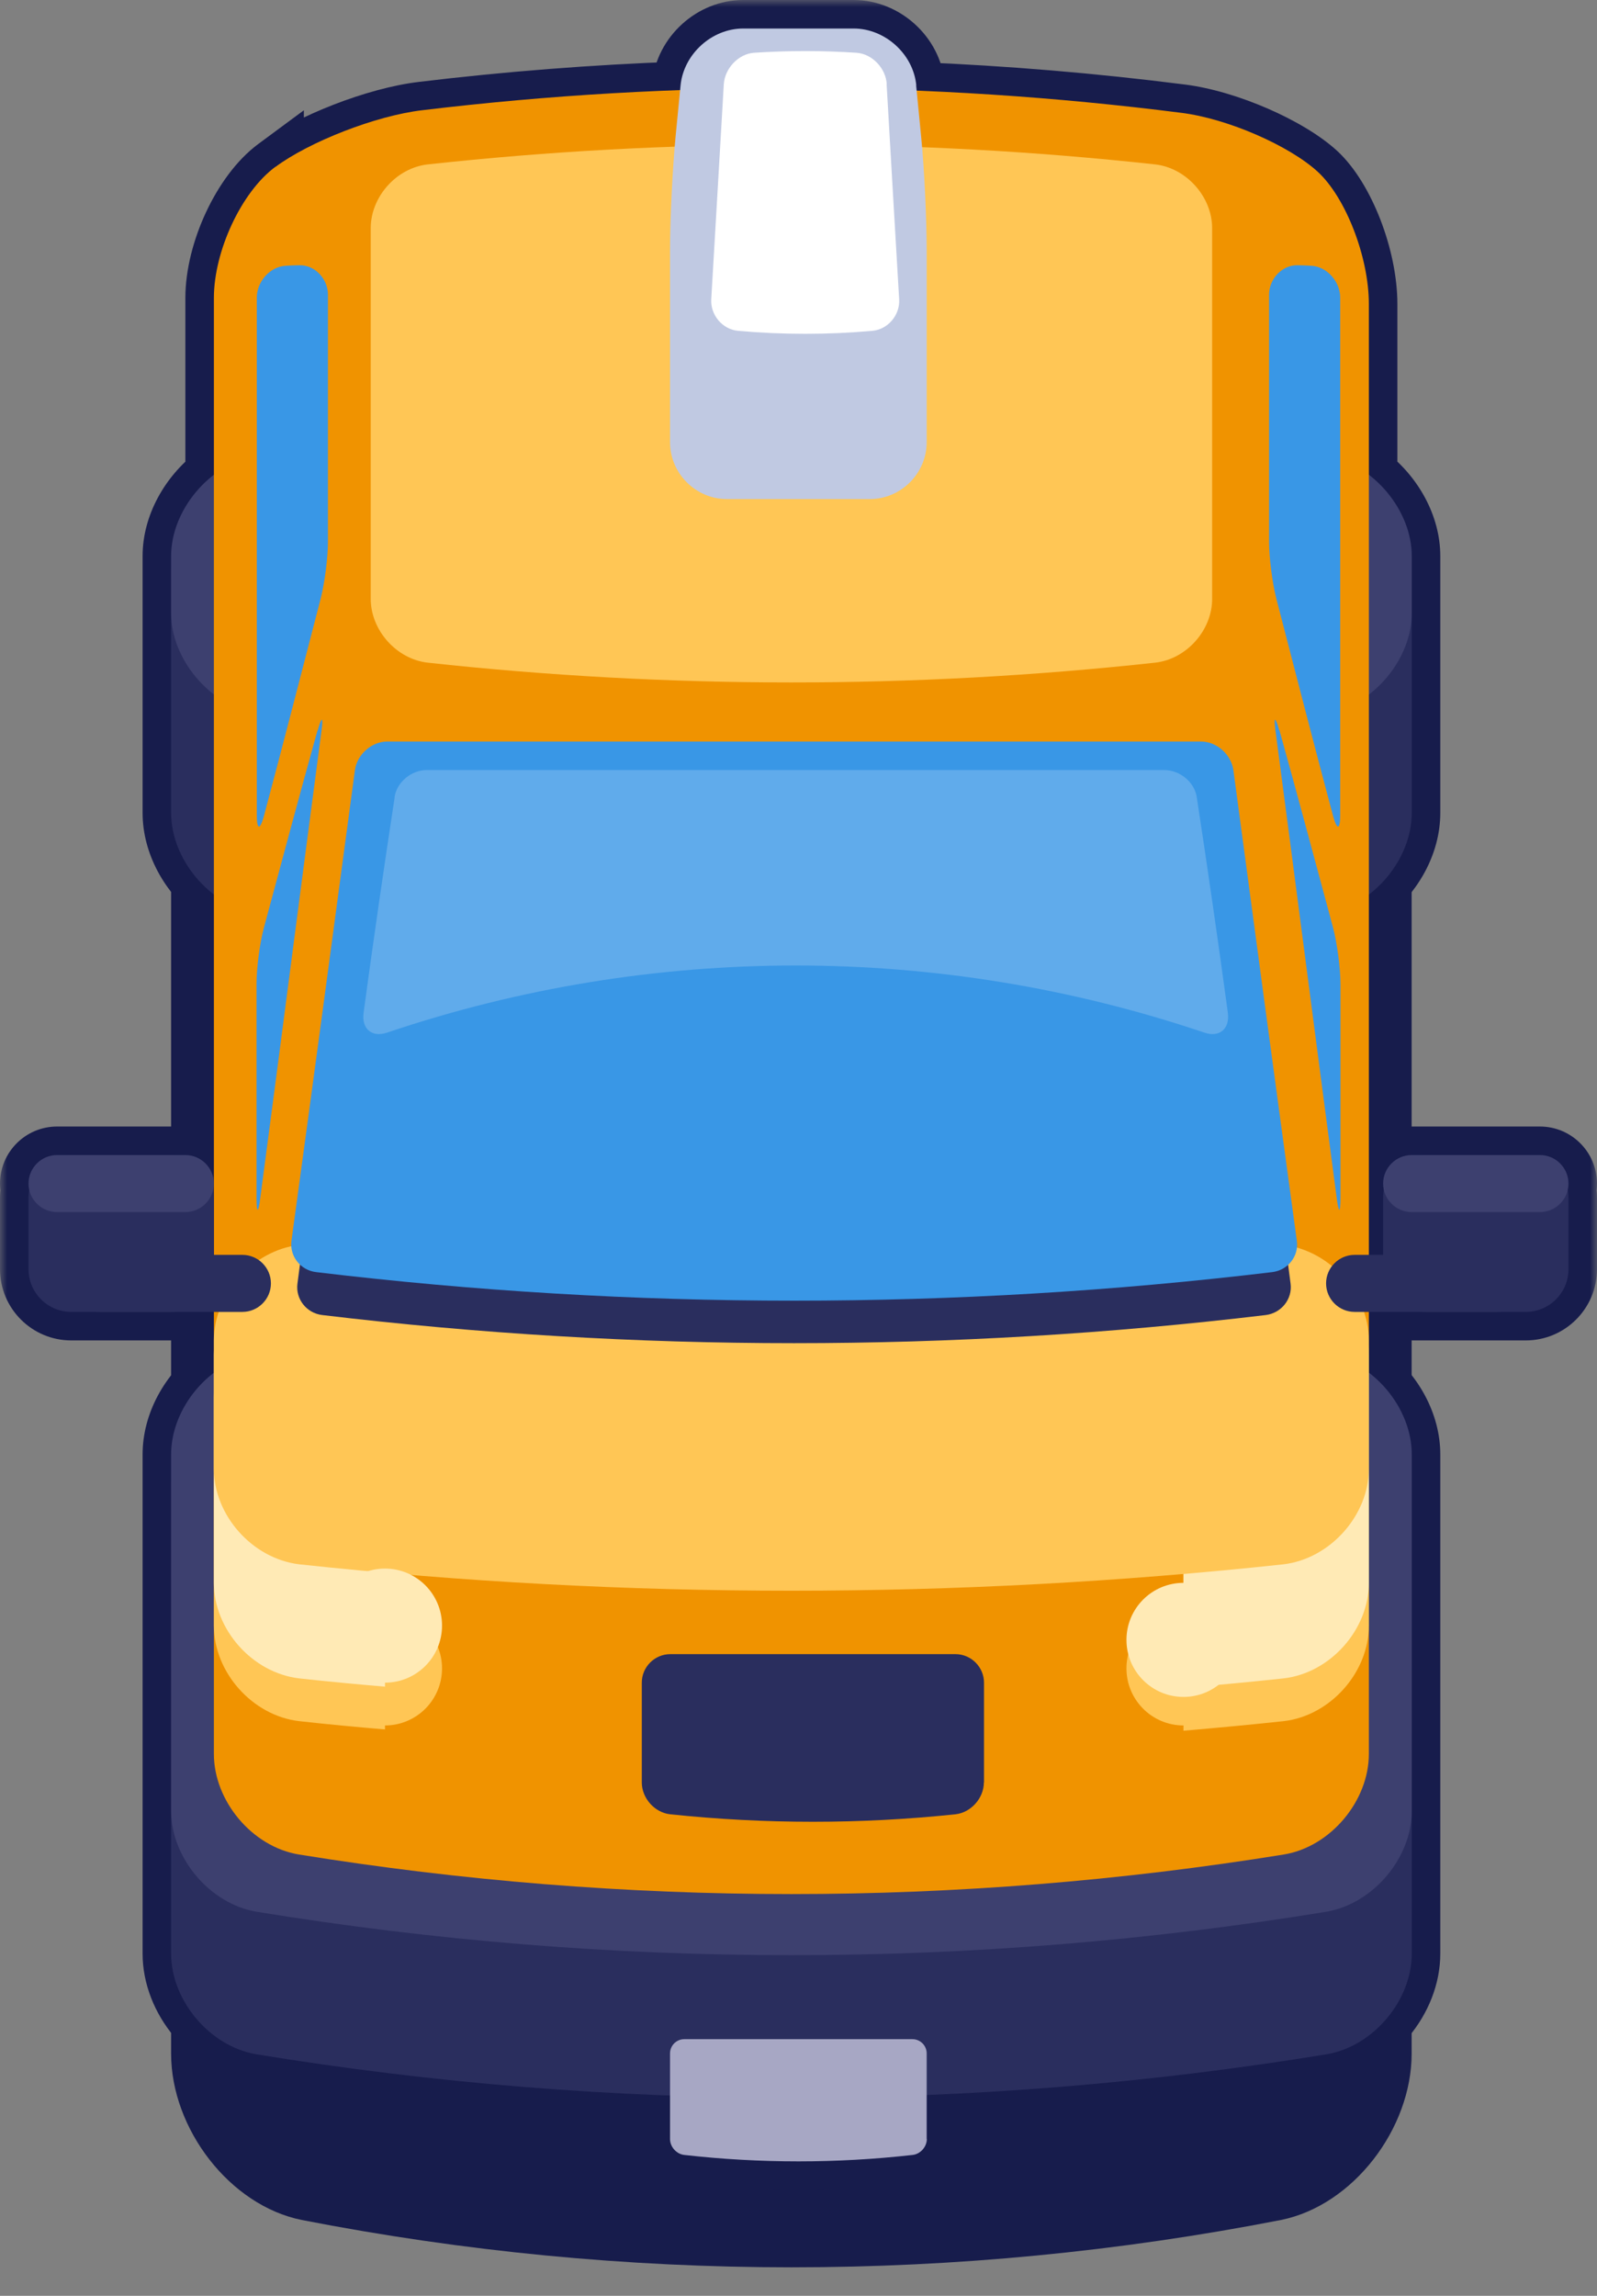 <svg width="112" height="161" viewBox="0 0 112 161" fill="none" xmlns="http://www.w3.org/2000/svg">
<rect x="0" y="0" width="112" height="161" fill="#808080" stroke="none"/>
<path d="M12 42.982C12 37.728 16.1 32.34 21.163 31.32C43.857 26.893 67.143 26.893 89.837 31.32C94.9 32.34 99 37.728 99 42.982V144.018C99 149.272 94.9 154.66 89.837 155.68C67.143 160.107 43.857 160.107 21.163 155.68C16.1 154.66 12 149.272 12 144.018V42.982Z" fill="#171C4C" fill-opacity="1"/>
<mask id="path-2-outside-1_926_6614" maskUnits="userSpaceOnUse" x="0" y="0" width="112" height="154" fill="black">
<rect fill="white" width="112" height="154"/>
<path fill-rule="evenodd" clip-rule="evenodd" d="M64.26 5.98C64.05 3.79 62.07 2 59.87 2H52.12C49.92 2 47.95 3.79 47.73 5.98L47.697 6.317C41.656 6.535 35.621 7.006 29.61 7.73C26.32 8.12 21.68 9.95 19.31 11.71V11.7C16.93 13.46 15 17.61 15 20.9V33.296C13.208 34.673 12 36.841 12 39V40V43V57C12 59.184 13.21 61.359 15 62.727V83C15 81.9 14.1 81 13 81H12H5H4C2.9 81 2 81.9 2 83C2 83.154 2.018 83.303 2.051 83.447C2.017 83.626 2 83.811 2 84V89C2 90.657 3.343 92 5 92H7H12H15V94V95V96.267C13.208 97.633 12 99.807 12 102V104V127V137C12 140.27 14.68 143.49 17.96 144.06C27.582 145.635 37.278 146.6 46.99 146.956V150C46.99 150.55 47.44 151.06 47.99 151.12C53.31 151.72 58.68 151.72 64 151.12C64.55 151.06 65 150.55 65 150H64.99V146.919C74.379 146.536 83.749 145.583 93.05 144.06C96.34 143.49 99.01 140.27 99.01 137V127V104V102C99.01 99.805 97.795 97.624 96 96.259V95V94V92H100H105H107C108.657 92 110 90.657 110 89V84C110 83.811 109.983 83.626 109.949 83.447C109.982 83.303 110 83.154 110 83C110 81.9 109.1 81 108 81H107H100H99C97.9 81 97 81.9 97 83C97 83.154 97.018 83.303 97.051 83.447C97.017 83.626 97 83.811 97 84V88H96V62.734C97.798 61.367 99.01 59.19 99.01 57V43V40V39C99.01 36.839 97.795 34.668 96 33.292V21.32C96 18.03 94.38 13.85 92.41 12.04C90.43 10.23 86.13 8.32 82.83 7.91C76.67 7.125 70.483 6.607 64.287 6.355L64.25 5.98H64.26ZM15 83V84C15 83.811 14.983 83.626 14.949 83.447C14.982 83.303 15 83.154 15 83Z"/>
</mask>
<path fill-rule="evenodd" clip-rule="evenodd" d="M64.26 5.98C64.05 3.79 62.07 2 59.87 2H52.12C49.92 2 47.95 3.79 47.73 5.98L47.697 6.317C41.656 6.535 35.621 7.006 29.61 7.73C26.32 8.12 21.68 9.95 19.31 11.71V11.7C16.93 13.46 15 17.61 15 20.9V33.296C13.208 34.673 12 36.841 12 39V40V43V57C12 59.184 13.21 61.359 15 62.727V83C15 81.9 14.1 81 13 81H12H5H4C2.9 81 2 81.9 2 83C2 83.154 2.018 83.303 2.051 83.447C2.017 83.626 2 83.811 2 84V89C2 90.657 3.343 92 5 92H7H12H15V94V95V96.267C13.208 97.633 12 99.807 12 102V104V127V137C12 140.27 14.68 143.49 17.96 144.06C27.582 145.635 37.278 146.6 46.99 146.956V150C46.99 150.55 47.44 151.06 47.99 151.12C53.31 151.72 58.68 151.72 64 151.12C64.55 151.06 65 150.55 65 150H64.99V146.919C74.379 146.536 83.749 145.583 93.05 144.06C96.34 143.49 99.01 140.27 99.01 137V127V104V102C99.01 99.805 97.795 97.624 96 96.259V95V94V92H100H105H107C108.657 92 110 90.657 110 89V84C110 83.811 109.983 83.626 109.949 83.447C109.982 83.303 110 83.154 110 83C110 81.9 109.1 81 108 81H107H100H99C97.9 81 97 81.9 97 83C97 83.154 97.018 83.303 97.051 83.447C97.017 83.626 97 83.811 97 84V88H96V62.734C97.798 61.367 99.01 59.19 99.01 57V43V40V39C99.01 36.839 97.795 34.668 96 33.292V21.32C96 18.03 94.38 13.85 92.41 12.04C90.43 10.23 86.13 8.32 82.83 7.91C76.67 7.125 70.483 6.607 64.287 6.355L64.25 5.98H64.26ZM15 83V84C15 83.811 14.983 83.626 14.949 83.447C14.982 83.303 15 83.154 15 83Z" fill="#171C4C"/>
<path d="M64.26 5.98V7.98H66.461L66.251 5.789L64.26 5.98ZM47.73 5.98L45.74 5.78L45.739 5.786L47.73 5.98ZM47.697 6.317L47.769 8.316L49.518 8.253L49.688 6.511L47.697 6.317ZM29.61 7.73L29.845 9.716L29.849 9.716L29.61 7.73ZM19.31 11.71H17.31V15.686L20.502 13.316L19.31 11.71ZM19.31 11.7H21.31V7.734L18.121 10.092L19.31 11.7ZM15 33.296L16.218 34.882L17 34.281V33.296H15ZM15 62.727H17V61.739L16.215 61.138L15 62.727ZM2.051 83.447L4.017 83.814L4.093 83.404L4 82.998L2.051 83.447ZM15 92H17V90H15V92ZM15 96.267L16.212 97.858L17 97.258V96.267H15ZM17.96 144.06L17.618 146.03L17.627 146.032L17.637 146.034L17.96 144.06ZM46.99 146.956H48.99V145.028L47.063 144.958L46.99 146.956ZM47.99 151.12L48.214 149.133L48.207 149.132L47.99 151.12ZM64 151.12L63.783 149.132L63.776 149.133L64 151.12ZM65 150H67V148H65V150ZM64.99 150H62.99V152H64.99V150ZM64.99 146.919L64.908 144.921L62.99 144.999V146.919H64.99ZM93.05 144.06L93.373 146.034L93.382 146.032L93.391 146.031L93.05 144.06ZM96 96.259H94V97.25L94.789 97.851L96 96.259ZM96 92V90H94V92H96ZM109.949 83.447L108 82.998L107.907 83.404L107.983 83.814L109.949 83.447ZM97.051 83.447L99.017 83.814L99.093 83.404L99 82.998L97.051 83.447ZM97 88V90H99V88H97ZM96 88H94V90H96V88ZM96 62.734L94.789 61.142L94 61.742V62.734H96ZM96 33.292H94V34.278L94.783 34.879L96 33.292ZM92.41 12.04L93.763 10.567L93.759 10.564L92.41 12.04ZM82.83 7.91L82.577 9.894L82.583 9.895L82.83 7.91ZM64.287 6.355L62.296 6.549L62.465 8.282L64.205 8.353L64.287 6.355ZM64.25 5.98V3.98H62.045L62.259 6.174L64.25 5.98ZM14.949 83.447L13 82.998L12.907 83.404L12.983 83.814L14.949 83.447ZM59.87 4C61.045 4 62.158 5.013 62.269 6.171L66.251 5.789C65.942 2.567 63.095 0 59.87 0V4ZM52.12 4H59.87V0H52.12V4ZM49.72 6.18C49.838 5.007 50.952 4 52.12 4V0C48.888 0 46.062 2.573 45.74 5.78L49.72 6.18ZM49.688 6.511L49.721 6.174L45.739 5.786L45.707 6.123L49.688 6.511ZM29.849 9.716C35.805 8.998 41.784 8.531 47.769 8.316L47.625 4.318C41.528 4.538 35.438 5.013 29.371 5.744L29.849 9.716ZM20.502 13.316C21.492 12.58 23.067 11.76 24.84 11.07C26.606 10.383 28.419 9.885 29.845 9.716L29.375 5.744C27.511 5.965 25.359 6.577 23.39 7.342C21.428 8.105 19.497 9.08 18.118 10.104L20.502 13.316ZM17.31 11.7V11.71H21.31V11.7H17.31ZM17 20.9C17 19.611 17.388 18.041 18.074 16.573C18.767 15.091 19.663 13.927 20.499 13.308L18.121 10.092C16.577 11.233 15.318 13.024 14.451 14.879C13.577 16.749 13 18.899 13 20.9H17ZM17 33.296V20.9H13V33.296H17ZM14 39C14 37.557 14.839 35.942 16.218 34.882L13.781 31.71C11.577 33.404 10 36.125 10 39H14ZM14 40V39H10V40H14ZM14 43V40H10V43H14ZM14 57V43H10V57H14ZM16.215 61.138C14.846 60.092 14 58.473 14 57H10C10 59.895 11.575 62.627 13.786 64.316L16.215 61.138ZM17 83V62.727H13V83H17ZM13 83H17C17 80.795 15.205 79 13 79V83ZM12 83H13V79H12V83ZM5 83H12V79H5V83ZM4 83H5V79H4V83ZM4 83V79C1.795 79 0 80.795 0 83H4ZM4 82.998C4 83 4 83.001 4 83H0C0 83.307 0.035 83.607 0.102 83.897L4 82.998ZM4 84C4 83.935 4.006 83.873 4.017 83.814L0.085 83.081C0.029 83.381 0 83.688 0 84H4ZM4 89V84H0V89H4ZM5 90C4.448 90 4 89.552 4 89H0C0 91.761 2.239 94 5 94V90ZM7 90H5V94H7V90ZM12 90H7V94H12V90ZM15 90H12V94H15V90ZM17 94V92H13V94H17ZM17 95V94H13V95H17ZM17 96.267V95H13V96.267H17ZM14 102C14 100.516 14.845 98.899 16.212 97.858L13.788 94.676C11.57 96.366 10 99.099 10 102H14ZM14 104V102H10V104H14ZM14 127V104H10V127H14ZM14 137V127H10V137H14ZM18.302 142.09C15.982 141.686 14 139.299 14 137H10C10 141.241 13.378 145.294 17.618 146.03L18.302 142.09ZM47.063 144.958C37.435 144.605 27.823 143.647 18.283 142.086L17.637 146.034C27.342 147.622 37.121 148.596 46.917 148.955L47.063 144.958ZM48.99 150V146.956H44.99V150H48.99ZM48.207 149.132C48.482 149.162 48.67 149.294 48.778 149.414C48.885 149.535 48.99 149.731 48.99 150H44.99C44.99 151.556 46.194 152.936 47.773 153.108L48.207 149.132ZM63.776 149.133C58.605 149.716 53.385 149.716 48.214 149.133L47.766 153.107C53.235 153.724 58.755 153.724 64.224 153.107L63.776 149.133ZM63 150C63 149.731 63.105 149.535 63.212 149.414C63.319 149.294 63.508 149.162 63.783 149.132L64.217 153.108C65.796 152.936 67 151.556 67 150H63ZM64.99 152H65V148H64.99V152ZM62.99 146.919V150H66.99V146.919H62.99ZM92.727 142.086C83.506 143.596 74.216 144.541 64.908 144.921L65.072 148.917C74.541 148.531 83.992 147.57 93.373 146.034L92.727 142.086ZM97.01 137C97.01 139.302 95.036 141.686 92.709 142.089L93.391 146.031C97.644 145.294 101.01 141.238 101.01 137H97.01ZM97.01 127V137H101.01V127H97.01ZM97.01 104V127H101.01V104H97.01ZM97.01 102V104H101.01V102H97.01ZM94.789 97.851C96.159 98.892 97.01 100.515 97.01 102H101.01C101.01 99.095 99.431 96.355 97.211 94.667L94.789 97.851ZM94 95V96.259H98V95H94ZM94 94V95H98V94H94ZM94 92V94H98V92H94ZM100 90H96V94H100V90ZM105 90H100V94H105V90ZM107 90H105V94H107V90ZM108 89C108 89.552 107.552 90 107 90V94C109.761 94 112 91.761 112 89H108ZM108 84V89H112V84H108ZM107.983 83.814C107.994 83.873 108 83.935 108 84H112C112 83.688 111.971 83.38 111.915 83.081L107.983 83.814ZM108 83C108 83.001 108 83 108 82.998L111.898 83.897C111.965 83.607 112 83.306 112 83H108ZM108 83H112C112 80.795 110.205 79 108 79V83ZM107 83H108V79H107V83ZM100 83H107V79H100V83ZM99 83H100V79H99V83ZM99 83V79C96.795 79 95 80.795 95 83H99ZM99 82.998C99 83 99 83.001 99 83H95C95 83.306 95.035 83.607 95.102 83.897L99 82.998ZM99 84C99 83.935 99.006 83.873 99.017 83.814L95.085 83.081C95.029 83.38 95 83.688 95 84H99ZM99 88V84H95V88H99ZM96 90H97V86H96V90ZM94 62.734V88H98V62.734H94ZM97.01 57C97.01 58.479 96.163 60.097 94.789 61.142L97.211 64.326C99.432 62.636 101.01 59.901 101.01 57H97.01ZM97.01 43V57H101.01V43H97.01ZM97.01 40V43H101.01V40H97.01ZM97.01 39V40H101.01V39H97.01ZM94.783 34.879C96.167 35.94 97.01 37.558 97.01 39H101.01C101.01 36.119 99.423 33.396 97.217 31.705L94.783 34.879ZM94 21.32V33.292H98V21.32H94ZM91.057 13.513C91.73 14.131 92.487 15.317 93.079 16.847C93.661 18.351 94 19.972 94 21.32H98C98 19.378 97.529 17.264 96.809 15.403C96.098 13.568 95.06 11.759 93.763 10.567L91.057 13.513ZM82.583 9.895C83.994 10.07 85.705 10.582 87.317 11.284C88.945 11.992 90.296 12.817 91.061 13.516L93.759 10.564C92.544 9.453 90.755 8.417 88.913 7.616C87.055 6.808 84.966 6.16 83.077 5.925L82.583 9.895ZM64.205 8.353C70.344 8.603 76.474 9.116 82.577 9.894L83.083 5.926C76.865 5.134 70.621 4.611 64.368 4.357L64.205 8.353ZM62.259 6.174L62.296 6.549L66.277 6.161L66.241 5.786L62.259 6.174ZM64.26 3.98H64.25V7.98H64.26V3.98ZM17 84V83H13V84H17ZM12.983 83.814C12.994 83.873 13 83.935 13 84H17C17 83.688 16.971 83.381 16.915 83.081L12.983 83.814ZM13 83C13 83.001 13 83 13 82.998L16.898 83.897C16.965 83.607 17 83.307 17 83H13Z" fill="#171C4C" mask="url(#path-2-outside-1_926_6614)"/>
<path d="M12 103.999C12 100.729 14.67 97.509 17.96 96.939C42.82 92.869 68.18 92.869 93.05 96.939C96.33 97.509 99.01 100.729 99.01 103.999V136.999C99.01 140.269 96.34 143.489 93.05 144.059C68.19 148.129 42.83 148.129 17.96 144.059C14.68 143.489 12 140.269 12 136.999V103.999Z" fill="#2A2E5E"/>
<path d="M65 150C65 150.55 64.55 151.06 64 151.12C58.68 151.72 53.31 151.72 47.99 151.12C47.44 151.06 46.99 150.55 46.99 150V144C46.99 143.45 47.44 143 47.99 143H63.99C64.54 143 64.99 143.45 64.99 144V150H65Z" fill="#A7A7C4"/>
<path d="M12 101.999C12 98.739 14.67 95.519 17.96 94.939C42.82 90.869 68.18 90.869 93.05 94.939C96.33 95.509 99.01 98.739 99.01 101.999V126.999C99.01 130.259 96.34 133.479 93.05 134.059C68.19 138.129 42.83 138.129 17.96 134.059C14.68 133.489 12 130.259 12 126.999V101.999Z" fill="#3D406F"/>
<path d="M12 39.999C12 36.749 14.67 33.529 17.96 32.939C42.82 28.869 68.18 28.869 93.05 32.939C96.33 33.519 99.01 36.749 99.01 39.999V56.999C99.01 60.249 96.34 63.469 93.05 64.059C68.19 68.129 42.83 68.129 17.96 64.059C14.68 63.479 12 60.249 12 56.999V39.999Z" fill="#2A2E5E"/>
<path d="M12 38.999C12 35.789 14.67 32.559 17.96 31.939C42.82 27.869 68.18 27.869 93.05 31.939C96.33 32.559 99.01 35.789 99.01 38.999V42.999C99.01 46.209 96.34 49.439 93.05 50.059C68.19 54.129 42.83 54.129 17.96 50.059C14.68 49.439 12 46.209 12 42.999V38.999Z" fill="#3D406F"/>
<path d="M19.31 11.71C21.68 9.95 26.32 8.12 29.61 7.73C47.29 5.6 65.17 5.66 82.83 7.91C86.13 8.32 90.43 10.229 92.41 12.04C94.38 13.85 96 18.029 96 21.32V123C96 126.29 93.32 129.51 90.04 130.05C67.16 133.75 43.83 133.75 20.96 130.05C17.68 129.51 15 126.29 15 123V20.899C15 17.61 16.93 13.46 19.31 11.7V11.71Z" fill="#F09300"/>
<path d="M26 16C26 13.81 27.79 11.78 29.99 11.53C46.95 9.68 64.06 9.68 81.02 11.53C83.21 11.78 85.01 13.81 85.01 16V42C85.01 44.19 83.22 46.22 81.02 46.47C64.06 48.32 46.95 48.32 29.99 46.47C27.8 46.22 26 44.19 26 42V16Z" fill="#FFC655"/>
<path d="M83 121C85.209 121 87 119.209 87 117C87 114.791 85.209 113 83 113C80.791 113 79 114.791 79 117C79 119.209 80.791 121 83 121Z" fill="#FFC655"/>
<path d="M27 121C29.209 121 31 119.209 31 117C31 114.791 29.209 113 27 113C24.791 113 23 114.791 23 117C23 119.209 24.791 121 27 121Z" fill="#FFC655"/>
<path d="M90.02 91.3C67.07 88.83 43.93 88.83 20.98 91.3C17.69 91.68 15 94.73 15 98V114C15 117.27 17.69 120.31 20.98 120.7C22.98 120.92 24.99 121.11 27 121.28V110H83V121.37C85.34 121.17 87.68 120.95 90.02 120.7C93.31 120.32 96 117.27 96 114V98C96 94.73 93.31 91.69 90.02 91.3Z" fill="#FFC655"/>
<path d="M90.02 88.3C67.07 85.83 43.93 85.83 20.98 88.3C17.69 88.68 15 91.73 15 95V111C15 114.27 17.69 117.31 20.98 117.7C22.98 117.92 24.99 118.11 27 118.28V107H83V118.37C85.34 118.17 87.68 117.95 90.02 117.7C93.31 117.32 96 114.27 96 111V95C96 91.73 93.31 88.69 90.02 88.3Z" fill="#FFEAB5"/>
<path d="M69 125C69 126.09 68.1 127.11 67.01 127.23C60.36 127.93 53.65 127.93 47 127.23C45.9 127.11 45.01 126.09 45.01 125V118C45.01 116.9 45.91 116 47.01 116H67.01C68.11 116 69.01 116.91 69.01 118V125H69Z" fill="#2A2E5E"/>
<path d="M15 94C15 90.75 17.69 87.7 20.98 87.3C43.93 84.83 67.07 84.83 90.02 87.3C93.31 87.7 96 90.75 96 94V103C96 106.25 93.31 109.3 90.02 109.7C67.07 112.17 43.93 112.17 20.98 109.7C17.69 109.3 15 106.26 15 103V94Z" fill="#FFC655"/>
<path d="M12 81H5C3.343 81 2 82.343 2 84V89C2 90.657 3.343 92 5 92H12C13.657 92 15 90.657 15 89V84C15 82.343 13.657 81 12 81Z" fill="#2A2E5E"/>
<path d="M19 90C19 91.1 18.1 92 17 92H7C5.9 92 5 91.1 5 90C5 88.9 5.9 88 7 88H17C18.1 88 19 88.9 19 90Z" fill="#2A2E5E"/>
<path d="M15 83C15 84.1 14.1 85 13 85H4C2.9 85 2 84.1 2 83C2 81.9 2.9 81 4 81H13C14.1 81 15 81.9 15 83Z" fill="#3D406F"/>
<path d="M107 81H100C98.343 81 97 82.343 97 84V89C97 90.657 98.343 92 100 92H107C108.657 92 110 90.657 110 89V84C110 82.343 108.657 81 107 81Z" fill="#2A2E5E"/>
<path d="M93 90C93 91.1 93.9 92 95 92H105C106.1 92 107 91.1 107 90C107 88.9 106.1 88 105 88H95C93.9 88 93 88.9 93 90Z" fill="#2A2E5E"/>
<path d="M97 83C97 84.1 97.9 85 99 85H108C109.1 85 110 84.1 110 83C110 81.9 109.1 81 108 81H99C97.9 81 97 81.9 97 83Z" fill="#3D406F"/>
<path d="M25.3 56.01C25.44 54.91 26.46 54 27.56 54H83.83C84.93 54 85.95 54.91 86.09 56.01C87.57 67.5 89.05 78.85 90.51 90.02C90.65 91.09 89.87 92.08 88.77 92.22C66.79 94.85 44.58 94.85 22.6 92.22C21.5 92.09 20.72 91.1 20.86 90.02C22.33 78.85 23.81 67.5 25.28 56.01H25.3Z" fill="#2A2E5E"/>
<path d="M24.89 54.01C25.04 52.91 26.06 52 27.16 52H84.23C85.33 52 86.35 52.91 86.5 54.01C87.99 65.17 89.47 76.18 90.95 87.02C91.1 88.09 90.32 89.08 89.22 89.21C66.95 91.88 44.44 91.88 22.17 89.21C21.07 89.08 20.3 88.09 20.44 87.02C21.92 76.18 23.4 65.17 24.89 54.01Z" fill="#3997E6"/>
<path d="M27.67 55.9C27.83 54.84 28.86 53.99 29.96 54H81.64C82.74 54 83.77 54.84 83.93 55.9C84.67 60.74 85.4 65.77 86.11 71.01C86.26 72.16 85.52 72.78 84.45 72.41C65.87 66.14 45.74 66.14 27.16 72.41C26.09 72.78 25.34 72.16 25.5 71.01C26.21 65.77 26.94 60.74 27.68 55.9H27.67Z" fill="#60ABEB"/>
<path d="M91 18.6C89.9 18.58 89 19.57 89 20.67V37.99C89 39.09 89.23 40.86 89.5 41.94C90.83 47.06 92.16 52.26 93.49 57.22C93.77 58.26 94 58.2 93.99 57.1V20.87C93.99 19.77 93.09 18.71 91.99 18.64C91.66 18.62 91.32 18.6 90.98 18.6H91Z" fill="#3997E6"/>
<path d="M89.719 51.221C89.429 50.191 89.309 50.231 89.459 51.301C90.879 62.041 92.319 73.271 93.749 84.041C93.889 85.121 94.009 85.091 94.009 83.991V68.991C94.009 67.891 93.769 66.121 93.489 65.051C92.239 60.411 90.979 55.691 89.729 51.211L89.719 51.221Z" fill="#3997E6"/>
<path d="M21 18.6C22.1 18.58 23 19.57 23 20.67V37.99C23 39.09 22.77 40.86 22.5 41.94C21.17 47.06 19.84 52.26 18.51 57.22C18.23 58.26 18 58.2 18.01 57.1V20.87C18.01 19.77 18.91 18.71 20.01 18.64C20.34 18.62 20.68 18.6 21.02 18.6H21Z" fill="#3997E6"/>
<path d="M22.28 51.221C22.57 50.191 22.69 50.231 22.54 51.301C21.12 62.041 19.68 73.271 18.25 84.041C18.11 85.121 17.99 85.091 17.99 83.991V68.991C17.99 67.891 18.22 66.121 18.51 65.051C19.76 60.411 21.02 55.691 22.27 51.211L22.28 51.221Z" fill="#3997E6"/>
<path d="M83 119C85.209 119 87 117.209 87 115C87 112.791 85.209 111 83 111C80.791 111 79 112.791 79 115C79 117.209 80.791 119 83 119Z" fill="#FFEAB5"/>
<path d="M27 118C29.209 118 31 116.209 31 114C31 111.791 29.209 110 27 110C24.791 110 23 111.791 23 114C23 116.209 24.791 118 27 118Z" fill="#FFEAB5"/>
<path d="M64.26 5.98C64.05 3.79 62.07 2 59.87 2H52.12C49.92 2 47.95 3.79 47.73 5.98L47.38 9.57C47.17 11.76 46.99 15.35 46.99 17.55V31C46.99 33.2 48.79 35 50.99 35H60.99C63.19 35 64.99 33.2 64.99 31V17.55C64.99 15.35 64.82 11.76 64.6 9.57L64.25 5.98H64.26Z" fill="#C0C9E2"/>
<path d="M62.19 5.91C62.13 4.8 61.18 3.78 60.07 3.7C57.68 3.54 55.28 3.54 52.88 3.7C51.78 3.78 50.83 4.8 50.76 5.91C50.47 10.99 50.17 16.03 49.88 21C49.82 22.08 50.66 23.1 51.76 23.2C54.89 23.48 58.05 23.48 61.18 23.2C62.28 23.1 63.12 22.09 63.06 21C62.77 16.03 62.47 10.99 62.18 5.91H62.19Z" fill="white"/>
</svg>
